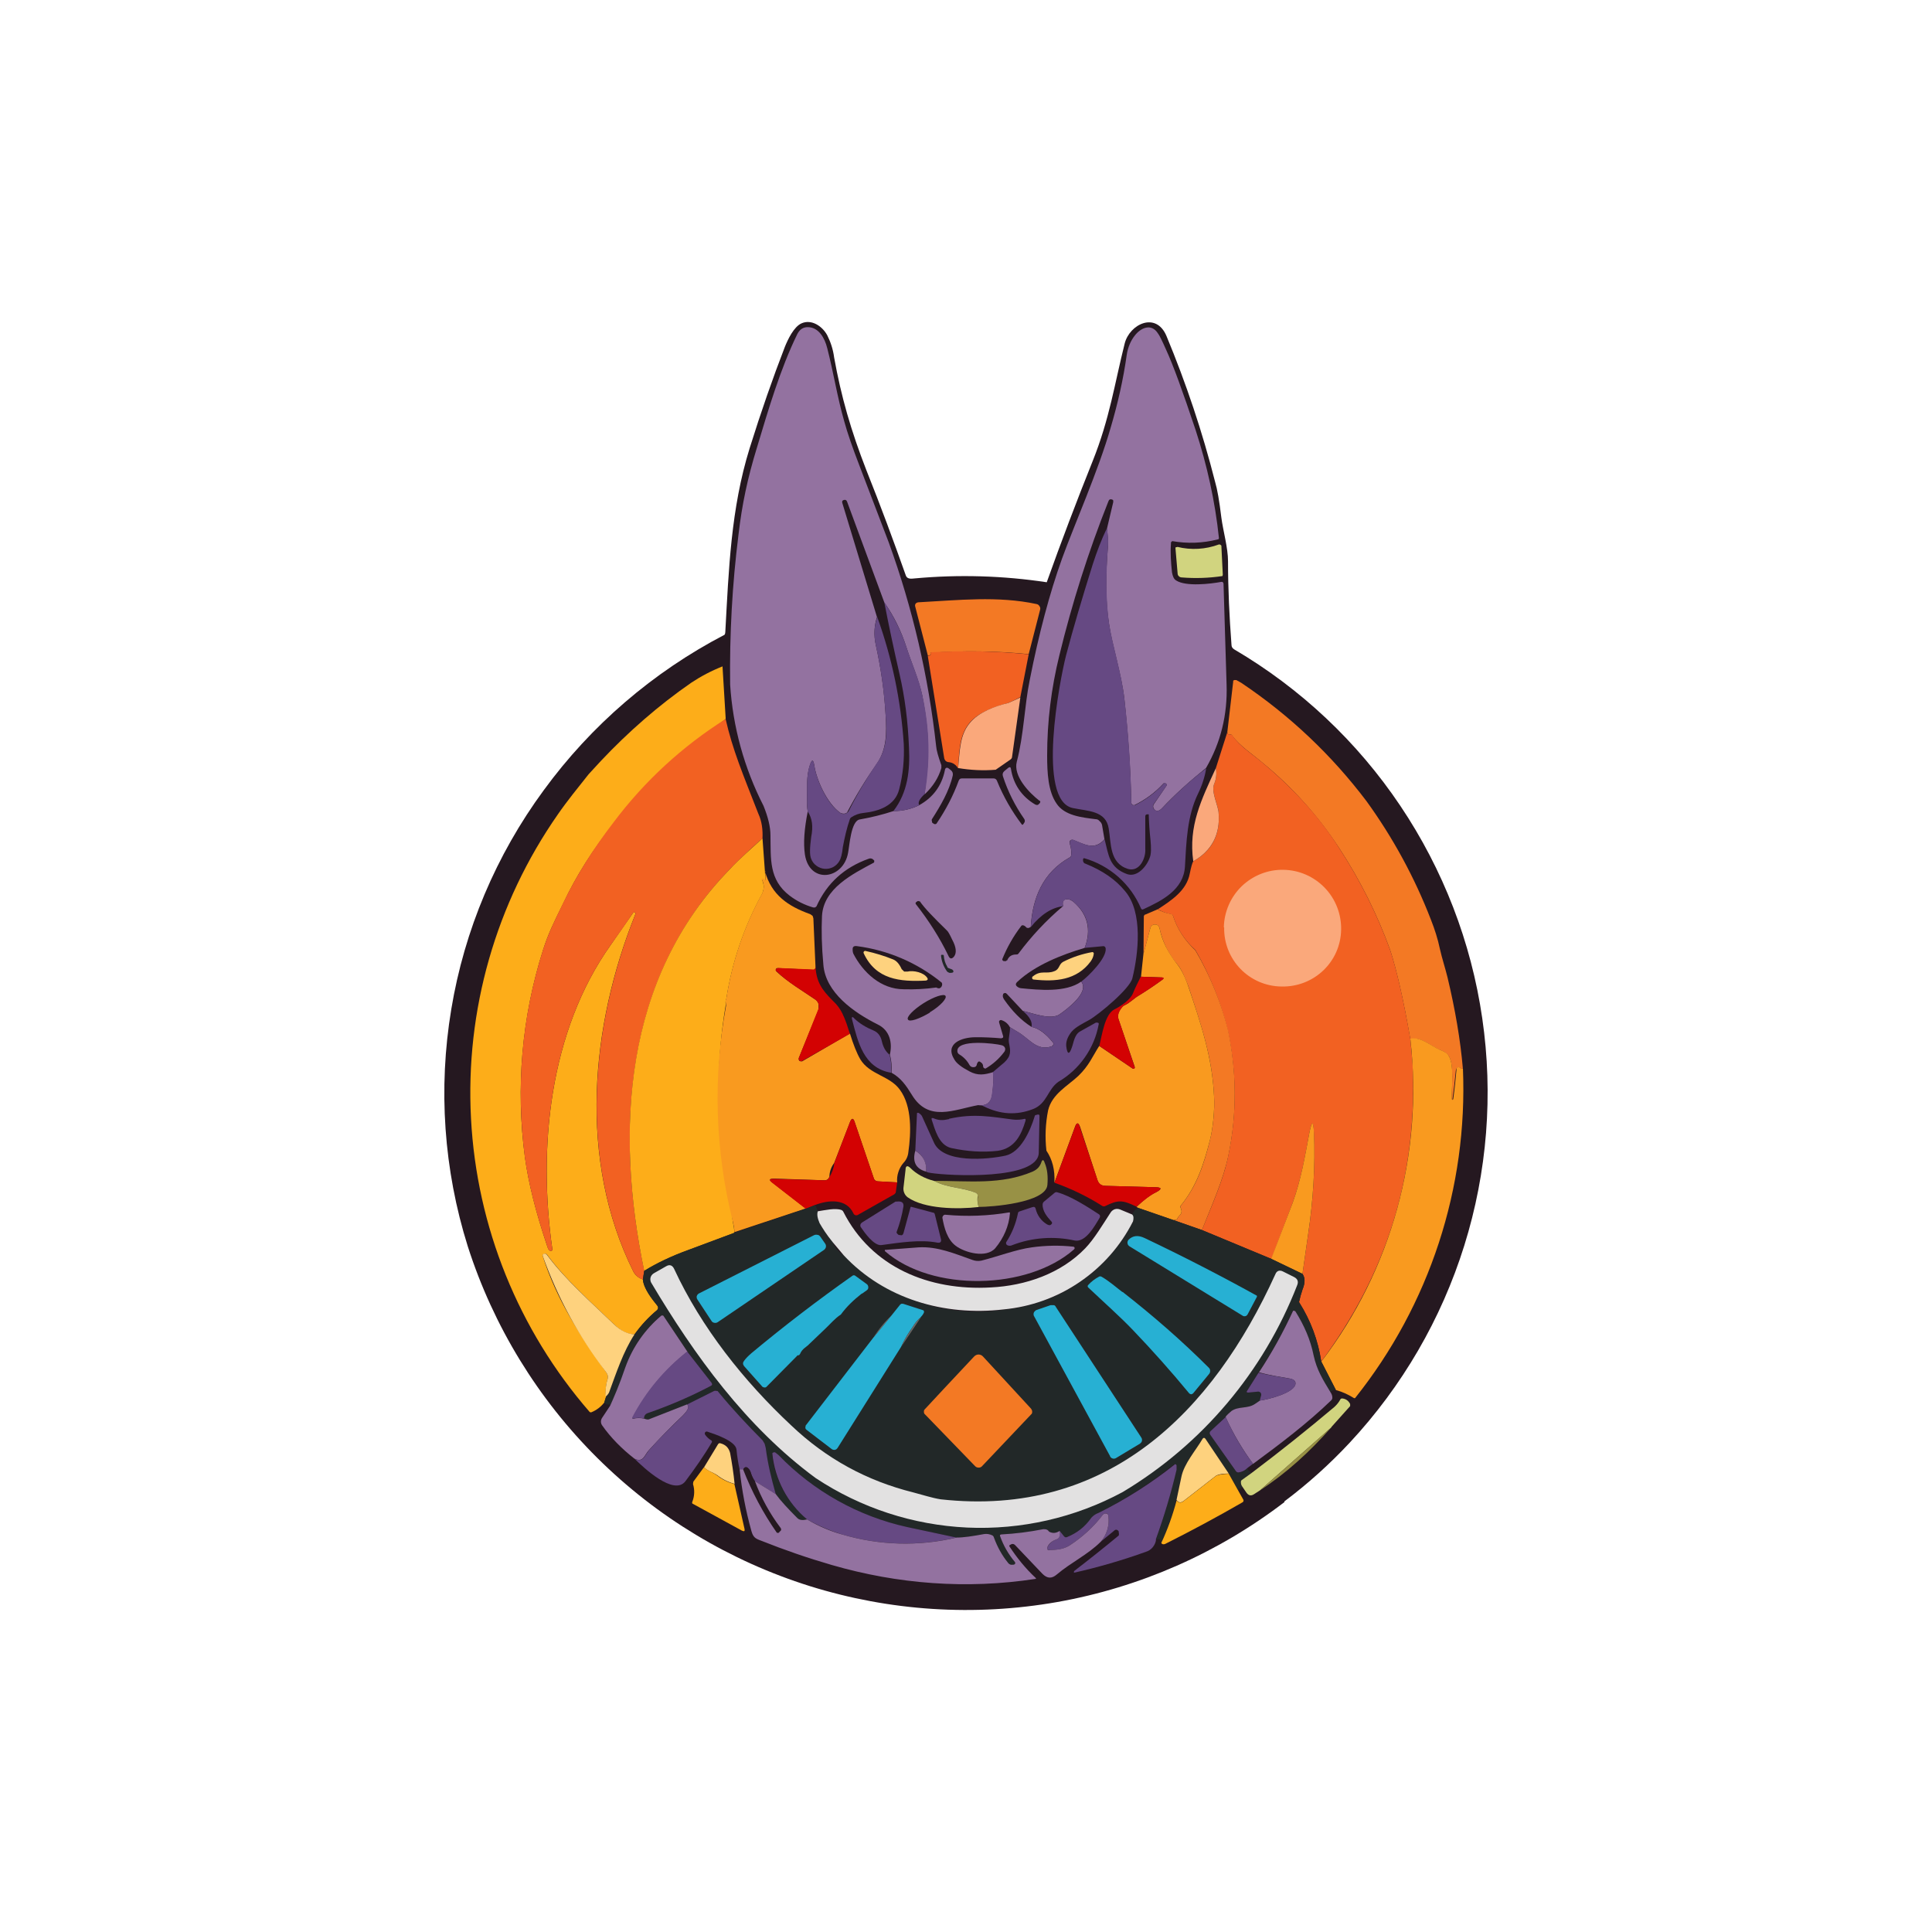 <svg width="24" height="24" viewBox="0 0 24 24" fill="none" xmlns="http://www.w3.org/2000/svg">
<rect x="0" y="0" width="24" height="24" fill="#333333" stroke="none"/>
<g clip-path="url(#clip0_328_19861)">
<path d="M24 0H0V24H24V0Z" fill="white"/>
<path d="M15.955 18.647V18.66C15.128 19.293 14.16 19.719 13.134 19.901C12.108 20.082 11.053 20.014 10.059 19.703C9.065 19.391 8.16 18.846 7.42 18.111C6.681 17.377 6.129 16.475 5.811 15.483C5.512 14.531 5.442 13.522 5.606 12.537C5.769 11.553 6.163 10.621 6.754 9.817C7.344 9.009 8.113 8.348 9.001 7.885C9.007 7.875 9.01 7.863 9.01 7.851C9.053 7.073 9.079 6.321 9.312 5.569C9.455 5.111 9.602 4.691 9.749 4.311C9.787 4.216 9.861 4.06 9.956 4.017C10.081 3.961 10.215 4.052 10.276 4.164C10.319 4.25 10.349 4.341 10.362 4.441C10.449 4.925 10.57 5.348 10.764 5.845C10.937 6.277 11.097 6.71 11.253 7.15C11.27 7.198 11.326 7.189 11.365 7.185C11.911 7.135 12.461 7.151 13.003 7.233C13.183 6.728 13.374 6.226 13.573 5.729C13.785 5.201 13.846 4.765 13.971 4.268C14.032 4.026 14.36 3.866 14.49 4.173C14.735 4.762 14.938 5.369 15.095 5.988C15.121 6.074 15.147 6.221 15.172 6.429C15.194 6.597 15.255 6.805 15.255 6.973C15.255 7.319 15.272 7.665 15.298 8.011C15.298 8.036 15.311 8.054 15.332 8.067C16.156 8.551 16.861 9.214 17.394 10.008C17.927 10.801 18.276 11.704 18.413 12.649C18.551 13.595 18.475 14.56 18.19 15.472C17.905 16.385 17.419 17.221 16.767 17.921C16.518 18.188 16.247 18.432 15.955 18.651V18.647Z" fill="#251820"/>
<path d="M11.486 9.864L11.516 9.588C11.551 9.272 11.516 8.94 11.456 8.637C11.413 8.438 11.322 8.235 11.257 8.032C11.194 7.836 11.103 7.651 10.985 7.483L10.522 6.23C10.514 6.212 10.501 6.204 10.479 6.212L10.47 6.217C10.468 6.218 10.466 6.22 10.465 6.222C10.463 6.224 10.462 6.227 10.462 6.23V6.243L10.894 7.665C10.86 7.773 10.851 7.889 10.881 8.019C10.941 8.296 10.985 8.581 11.002 8.892C11.015 9.104 11.015 9.307 10.894 9.484C10.757 9.679 10.633 9.882 10.522 10.094C10.514 10.1 10.505 10.104 10.496 10.106C10.486 10.108 10.476 10.108 10.466 10.106C10.457 10.105 10.448 10.102 10.44 10.098C10.272 9.981 10.142 9.683 10.116 9.51C10.103 9.432 10.086 9.428 10.06 9.506C10.017 9.635 10.025 9.791 10.025 9.934C10.025 9.99 10.025 10.037 10.034 10.081C9.991 10.297 9.978 10.474 9.999 10.616C10.056 10.984 10.475 10.928 10.535 10.595C10.553 10.508 10.57 10.201 10.678 10.18C10.825 10.154 10.967 10.119 11.097 10.076C11.214 10.076 11.322 10.05 11.417 10.003C11.59 9.908 11.698 9.761 11.737 9.571C11.741 9.536 11.763 9.527 11.789 9.549L11.81 9.566C11.82 9.573 11.828 9.583 11.833 9.595C11.837 9.606 11.838 9.619 11.836 9.631C11.793 9.825 11.685 10.007 11.577 10.176C11.573 10.184 11.573 10.193 11.577 10.201C11.577 10.21 11.577 10.219 11.585 10.223L11.598 10.232C11.603 10.236 11.609 10.238 11.616 10.238C11.622 10.238 11.628 10.236 11.633 10.232C11.75 10.059 11.841 9.886 11.91 9.696C11.918 9.679 11.927 9.67 11.949 9.67H12.342C12.351 9.669 12.361 9.672 12.369 9.678C12.376 9.683 12.382 9.691 12.385 9.7C12.464 9.895 12.569 10.078 12.696 10.245H12.705L12.713 10.236L12.722 10.223C12.728 10.216 12.731 10.207 12.731 10.197C12.731 10.188 12.728 10.179 12.722 10.171C12.609 10.009 12.52 9.832 12.459 9.644C12.455 9.633 12.454 9.62 12.457 9.609C12.46 9.597 12.467 9.587 12.476 9.579L12.528 9.536C12.545 9.527 12.554 9.527 12.558 9.549C12.588 9.743 12.692 9.895 12.86 9.994C12.882 10.003 12.895 10.003 12.908 9.985L12.917 9.977L12.921 9.968C12.922 9.965 12.923 9.962 12.923 9.959C12.923 9.957 12.922 9.954 12.921 9.951L12.912 9.947C12.783 9.847 12.584 9.64 12.631 9.462C12.718 9.134 12.726 8.767 12.791 8.451C12.904 7.876 13.038 7.371 13.193 6.939C13.34 6.532 13.647 5.841 13.798 5.309C13.885 5.015 13.954 4.713 13.997 4.406C14.01 4.319 14.045 4.233 14.097 4.168C14.17 4.073 14.3 4.013 14.382 4.138C14.403 4.164 14.438 4.237 14.486 4.345C14.572 4.531 14.693 4.864 14.853 5.344C14.995 5.78 15.095 6.23 15.142 6.684C15.142 6.692 15.138 6.701 15.125 6.701C14.941 6.748 14.75 6.755 14.563 6.722C14.559 6.724 14.556 6.726 14.553 6.729C14.55 6.732 14.547 6.736 14.546 6.74V6.753C14.537 6.869 14.546 6.99 14.559 7.111C14.568 7.159 14.581 7.193 14.611 7.211C14.732 7.289 15.034 7.254 15.173 7.228C15.179 7.227 15.185 7.229 15.19 7.232C15.195 7.237 15.198 7.243 15.199 7.25L15.237 8.503C15.25 8.879 15.164 9.225 14.982 9.54C14.779 9.704 14.594 9.869 14.429 10.046C14.39 10.081 14.36 10.085 14.334 10.046C14.328 10.038 14.325 10.028 14.325 10.018C14.325 10.008 14.328 9.998 14.334 9.99L14.49 9.761C14.498 9.748 14.494 9.739 14.477 9.73H14.455C14.351 9.844 14.227 9.936 14.088 10.003L14.07 9.998C14.065 9.995 14.061 9.991 14.058 9.986C14.055 9.98 14.053 9.974 14.053 9.968C14.045 9.54 14.014 9.112 13.967 8.68C13.932 8.373 13.816 8.019 13.777 7.751C13.733 7.474 13.733 7.15 13.764 6.779C13.768 6.705 13.759 6.636 13.751 6.567L13.829 6.238V6.217C13.827 6.213 13.824 6.211 13.821 6.208C13.818 6.206 13.815 6.205 13.811 6.204C13.79 6.199 13.777 6.204 13.768 6.23C13.52 6.853 13.317 7.493 13.159 8.144C13.059 8.551 13.008 8.965 13.008 9.385C13.008 9.601 13.02 9.83 13.124 9.981C13.223 10.132 13.435 10.154 13.608 10.176C13.63 10.176 13.647 10.184 13.66 10.201C13.675 10.213 13.686 10.23 13.69 10.249L13.72 10.426C13.595 10.569 13.47 10.487 13.336 10.435C13.329 10.432 13.323 10.431 13.316 10.432C13.309 10.432 13.303 10.435 13.297 10.439C13.292 10.444 13.288 10.45 13.287 10.457C13.285 10.464 13.286 10.472 13.288 10.478C13.305 10.525 13.31 10.575 13.306 10.625C13.305 10.63 13.304 10.636 13.301 10.64C13.297 10.645 13.293 10.649 13.288 10.651C12.956 10.837 12.826 11.152 12.804 11.515L12.778 11.528C12.765 11.528 12.757 11.528 12.748 11.52C12.738 11.507 12.725 11.498 12.709 11.494C12.701 11.494 12.688 11.494 12.683 11.507C12.587 11.632 12.509 11.771 12.45 11.917L12.454 11.93L12.467 11.939H12.497L12.506 11.93C12.51 11.93 12.515 11.93 12.515 11.922C12.536 11.878 12.571 11.857 12.623 11.857C12.636 11.857 12.644 11.857 12.653 11.844C12.809 11.636 12.99 11.438 13.206 11.256C13.193 11.2 13.21 11.17 13.258 11.17C13.284 11.17 13.31 11.183 13.336 11.204C13.509 11.355 13.561 11.546 13.474 11.775C13.185 11.861 12.856 11.991 12.636 12.198C12.61 12.224 12.614 12.246 12.653 12.267C12.662 12.272 12.673 12.275 12.683 12.276C12.908 12.298 13.236 12.332 13.431 12.194C13.535 12.323 13.267 12.527 13.163 12.6C13.055 12.674 12.83 12.587 12.705 12.557L12.506 12.345L12.493 12.336C12.488 12.335 12.482 12.335 12.477 12.337C12.472 12.338 12.467 12.341 12.463 12.345L12.459 12.358C12.454 12.376 12.459 12.393 12.472 12.414C12.571 12.557 12.683 12.674 12.813 12.756C12.899 12.773 12.99 12.838 13.076 12.946C13.079 12.949 13.082 12.952 13.083 12.956C13.085 12.96 13.086 12.963 13.086 12.967C13.086 12.972 13.085 12.976 13.083 12.979C13.082 12.983 13.079 12.986 13.076 12.989L13.064 12.998C12.873 13.063 12.783 12.894 12.631 12.812C12.602 12.795 12.573 12.778 12.545 12.76C12.524 12.72 12.489 12.689 12.445 12.674C12.442 12.672 12.439 12.671 12.436 12.671C12.432 12.671 12.429 12.672 12.425 12.673C12.422 12.674 12.419 12.676 12.417 12.678C12.414 12.681 12.412 12.683 12.411 12.687V12.7L12.459 12.864C12.461 12.868 12.462 12.872 12.462 12.877C12.462 12.881 12.461 12.886 12.459 12.89L12.441 12.898H12.433C12.328 12.889 12.222 12.884 12.117 12.885C11.949 12.885 11.728 12.963 11.858 13.166C11.884 13.21 11.944 13.257 12.043 13.309C12.147 13.365 12.229 13.352 12.338 13.318C12.346 13.404 12.338 13.491 12.325 13.598C12.312 13.698 12.251 13.741 12.152 13.728C11.849 13.784 11.534 13.944 11.326 13.598C11.257 13.486 11.192 13.391 11.075 13.326C11.08 13.248 11.075 13.171 11.054 13.102C11.088 12.954 11.054 12.799 10.903 12.726C10.609 12.579 10.254 12.332 10.228 11.982C10.207 11.757 10.203 11.559 10.211 11.381C10.228 11.036 10.591 10.858 10.855 10.716C10.857 10.714 10.858 10.712 10.859 10.71C10.859 10.707 10.86 10.705 10.86 10.703V10.69L10.851 10.681C10.844 10.673 10.834 10.667 10.823 10.665C10.812 10.662 10.8 10.664 10.79 10.668C10.488 10.776 10.272 10.971 10.142 11.26L10.125 11.273H10.103C9.997 11.243 9.897 11.193 9.809 11.126C9.55 10.928 9.576 10.668 9.571 10.379C9.571 10.271 9.541 10.15 9.485 10.011C9.245 9.542 9.103 9.029 9.07 8.503C9.062 7.881 9.096 7.258 9.174 6.64C9.217 6.269 9.286 5.94 9.403 5.56C9.546 5.084 9.693 4.583 9.904 4.151C9.935 4.09 9.978 4.064 10.034 4.064C10.172 4.064 10.246 4.203 10.276 4.324C10.354 4.626 10.401 4.933 10.488 5.236C10.527 5.378 10.591 5.564 10.678 5.789L11.041 6.74C11.337 7.556 11.534 8.405 11.629 9.268C11.633 9.32 11.655 9.398 11.694 9.506V9.54C11.659 9.661 11.59 9.769 11.49 9.864H11.486Z" fill="#9372A0"/>
<path d="M13.752 6.567C13.761 6.637 13.769 6.706 13.765 6.775C13.735 7.151 13.739 7.475 13.778 7.752C13.821 8.02 13.933 8.37 13.968 8.681C14.018 9.114 14.047 9.55 14.054 9.986L14.072 9.999C14.077 10.002 14.083 10.003 14.089 10.003C14.095 10.003 14.101 10.002 14.106 9.999C14.24 9.931 14.361 9.839 14.461 9.727H14.469L14.478 9.731C14.495 9.74 14.499 9.748 14.491 9.761L14.331 9.99C14.325 9.998 14.322 10.008 14.322 10.018C14.322 10.028 14.325 10.038 14.331 10.046C14.361 10.085 14.392 10.081 14.43 10.046C14.595 9.874 14.776 9.701 14.984 9.545C14.966 9.653 14.932 9.758 14.884 9.856C14.746 10.137 14.737 10.461 14.72 10.764C14.703 11.053 14.435 11.188 14.201 11.296C14.199 11.297 14.197 11.298 14.194 11.298C14.191 11.299 14.189 11.298 14.186 11.297C14.184 11.297 14.181 11.295 14.18 11.293C14.178 11.292 14.176 11.289 14.175 11.287C14.111 11.136 14.015 11.002 13.892 10.893C13.769 10.785 13.624 10.705 13.466 10.66C13.464 10.661 13.461 10.663 13.459 10.665C13.456 10.667 13.455 10.67 13.454 10.673V10.695C13.458 10.712 13.466 10.725 13.484 10.729C13.7 10.816 13.86 10.928 13.977 11.071C14.201 11.334 14.141 11.849 14.067 12.151C14.037 12.281 13.652 12.601 13.531 12.67C13.454 12.713 13.363 12.756 13.311 12.817C13.259 12.882 13.238 12.947 13.246 13.003C13.259 13.102 13.285 13.102 13.315 13.011C13.337 12.955 13.346 12.851 13.419 12.812L13.596 12.713C13.609 12.704 13.622 12.7 13.631 12.704C13.648 12.704 13.652 12.713 13.648 12.726C13.621 12.874 13.562 13.014 13.475 13.137C13.389 13.26 13.277 13.363 13.147 13.439C13.013 13.534 13.008 13.707 12.836 13.776C12.628 13.858 12.425 13.845 12.218 13.742C12.207 13.736 12.195 13.733 12.183 13.733C12.171 13.733 12.16 13.732 12.148 13.729C12.248 13.742 12.308 13.698 12.321 13.599C12.339 13.495 12.343 13.4 12.334 13.318L12.477 13.197C12.563 13.115 12.555 13.059 12.533 12.951C12.524 12.895 12.55 12.83 12.546 12.761L12.632 12.812C12.784 12.895 12.874 13.063 13.065 12.998L13.078 12.99L13.086 12.977C13.088 12.971 13.088 12.966 13.086 12.96C13.085 12.955 13.082 12.95 13.078 12.947C12.991 12.838 12.905 12.774 12.814 12.756C12.827 12.696 12.792 12.631 12.706 12.558C12.831 12.588 13.056 12.674 13.164 12.601C13.268 12.527 13.536 12.324 13.432 12.194C13.518 12.13 13.752 11.9 13.735 11.78C13.734 11.776 13.733 11.772 13.731 11.768C13.729 11.765 13.726 11.762 13.723 11.759C13.72 11.757 13.716 11.755 13.712 11.754C13.708 11.753 13.704 11.753 13.7 11.754L13.475 11.775C13.562 11.546 13.514 11.356 13.337 11.205C13.316 11.184 13.288 11.172 13.259 11.17C13.216 11.17 13.194 11.2 13.207 11.257C13.065 11.274 12.931 11.36 12.805 11.516C12.827 11.153 12.957 10.837 13.289 10.652C13.294 10.649 13.299 10.646 13.302 10.641C13.305 10.636 13.306 10.631 13.307 10.626C13.312 10.576 13.306 10.526 13.289 10.479V10.457L13.298 10.44C13.304 10.435 13.311 10.432 13.319 10.431C13.327 10.43 13.334 10.432 13.341 10.435C13.471 10.487 13.601 10.569 13.722 10.427C13.773 10.626 13.778 10.777 14.002 10.859C14.132 10.902 14.249 10.755 14.283 10.652C14.301 10.608 14.301 10.535 14.292 10.435C14.28 10.329 14.273 10.223 14.27 10.116H14.253C14.236 10.116 14.227 10.124 14.227 10.142V10.543C14.236 10.656 14.158 10.837 14.011 10.794C13.782 10.721 13.804 10.479 13.773 10.293C13.739 10.068 13.51 10.077 13.328 10.038C12.874 9.947 13.164 8.452 13.242 8.145C13.333 7.799 13.445 7.423 13.575 7.008C13.627 6.848 13.683 6.701 13.748 6.567H13.752Z" fill="#664983"/>
<path d="M14.624 6.793C14.796 6.836 14.977 6.825 15.143 6.763C15.149 6.763 15.155 6.764 15.16 6.767C15.166 6.77 15.17 6.775 15.173 6.78V6.793L15.19 7.139L15.186 7.156C15.019 7.181 14.849 7.187 14.68 7.173C14.666 7.173 14.652 7.167 14.642 7.156C14.634 7.148 14.629 7.137 14.629 7.126L14.602 6.81V6.802L14.611 6.797H14.624V6.793Z" fill="#D1D47F"/>
<path d="M12.779 8.126C12.374 8.086 11.966 8.081 11.56 8.109C11.558 8.113 11.558 8.117 11.56 8.122C11.56 8.139 11.552 8.143 11.526 8.143L11.37 7.538C11.368 7.532 11.367 7.525 11.367 7.518C11.368 7.511 11.371 7.505 11.374 7.499C11.378 7.494 11.383 7.49 11.39 7.487C11.396 7.484 11.402 7.482 11.409 7.482C11.902 7.456 12.394 7.4 12.878 7.504C12.886 7.505 12.892 7.509 12.898 7.513C12.904 7.518 12.909 7.523 12.913 7.53C12.917 7.536 12.92 7.543 12.922 7.55C12.923 7.558 12.923 7.565 12.921 7.573L12.779 8.126Z" fill="#F37924"/>
<path d="M10.985 7.482C11.102 7.655 11.193 7.837 11.258 8.031C11.322 8.234 11.418 8.438 11.457 8.636C11.548 9.039 11.559 9.457 11.487 9.864C11.422 9.924 11.4 9.967 11.418 10.002C11.318 10.052 11.209 10.077 11.098 10.075C11.279 9.842 11.305 9.561 11.292 9.293C11.279 8.96 11.24 8.658 11.175 8.377C11.107 8.08 11.043 7.782 10.985 7.482Z" fill="#664983"/>
<path d="M10.898 7.666C11.081 8.174 11.192 8.705 11.227 9.243C11.235 9.434 11.218 9.619 11.17 9.805C11.119 10.008 10.92 10.078 10.725 10.099C10.673 10.104 10.622 10.122 10.578 10.151C10.568 10.157 10.56 10.166 10.557 10.177C10.518 10.289 10.492 10.406 10.47 10.523C10.462 10.609 10.444 10.67 10.427 10.696C10.409 10.727 10.382 10.754 10.35 10.771C10.317 10.788 10.28 10.796 10.244 10.793C10.207 10.79 10.172 10.777 10.143 10.755C10.113 10.734 10.09 10.704 10.077 10.67C10.055 10.618 10.06 10.531 10.077 10.397C10.103 10.268 10.09 10.164 10.034 10.082C10.027 10.033 10.024 9.984 10.025 9.935C10.025 9.792 10.016 9.632 10.06 9.503C10.086 9.429 10.103 9.434 10.116 9.511C10.142 9.684 10.271 9.987 10.44 10.099C10.448 10.105 10.458 10.108 10.468 10.11C10.478 10.111 10.488 10.111 10.497 10.109C10.507 10.106 10.516 10.102 10.524 10.096C10.532 10.09 10.539 10.082 10.544 10.073C10.643 9.874 10.76 9.676 10.889 9.486C11.019 9.308 11.019 9.105 11.002 8.893C10.985 8.6 10.944 8.308 10.881 8.02C10.851 7.891 10.859 7.774 10.898 7.666Z" fill="#664983"/>
<path d="M12.779 8.128L12.675 8.66C12.626 8.686 12.575 8.711 12.524 8.733C12.355 8.777 12.156 8.85 12.048 8.975C11.919 9.127 11.919 9.313 11.901 9.546C11.891 9.525 11.875 9.506 11.855 9.493C11.836 9.479 11.813 9.471 11.789 9.468C11.773 9.468 11.758 9.462 11.746 9.451C11.737 9.441 11.731 9.429 11.729 9.416L11.525 8.146C11.551 8.146 11.564 8.141 11.56 8.124C11.558 8.12 11.558 8.115 11.56 8.111C11.561 8.109 11.563 8.107 11.565 8.105C11.568 8.104 11.57 8.103 11.573 8.102C11.996 8.081 12.394 8.089 12.779 8.128Z" fill="#F26122"/>
<path d="M9.015 8.931L8.842 9.061C8.379 9.379 7.97 9.77 7.632 10.219C7.364 10.552 7.156 10.884 7.001 11.213C6.884 11.45 6.81 11.598 6.746 11.801C6.482 12.632 6.405 13.512 6.521 14.377C6.564 14.692 6.655 15.055 6.793 15.466C6.802 15.487 6.806 15.526 6.836 15.539H6.845C6.85 15.539 6.854 15.537 6.857 15.534C6.861 15.531 6.862 15.526 6.862 15.522C6.681 14.26 6.823 12.812 7.588 11.736L7.865 11.338C7.874 11.329 7.878 11.329 7.887 11.334C7.895 11.334 7.895 11.342 7.895 11.351C7.333 12.743 7.182 14.411 7.865 15.79C7.887 15.837 7.93 15.876 7.986 15.893C7.995 16.006 8.098 16.135 8.168 16.222C8.173 16.23 8.176 16.239 8.175 16.249C8.175 16.258 8.17 16.267 8.163 16.274C8.059 16.36 7.964 16.46 7.882 16.576C7.796 16.576 7.709 16.533 7.623 16.447C7.342 16.174 7.027 15.902 6.793 15.582C6.785 15.574 6.772 15.569 6.75 15.582C6.741 15.582 6.741 15.591 6.741 15.6C6.914 16.144 7.199 16.581 7.528 17.043C7.55 17.073 7.558 17.104 7.545 17.142C7.524 17.216 7.519 17.285 7.528 17.354L7.506 17.423C7.464 17.477 7.409 17.518 7.346 17.544H7.333L7.325 17.54C6.441 16.523 5.922 15.241 5.851 13.895C5.779 12.55 6.16 11.219 6.931 10.115C7.044 9.951 7.182 9.782 7.312 9.618L7.463 9.454C7.805 9.091 8.181 8.762 8.587 8.481C8.709 8.4 8.839 8.332 8.976 8.278V8.291L9.015 8.931Z" fill="#FDAD19"/>
<path d="M18.172 13.271C18.163 13.279 18.155 13.279 18.146 13.271C18.143 13.267 18.14 13.264 18.137 13.262C18.133 13.26 18.129 13.258 18.124 13.258C18.111 13.258 18.103 13.262 18.094 13.271L18.085 13.297C18.074 13.419 18.059 13.542 18.042 13.664C18.034 13.664 18.034 13.66 18.034 13.655C18.029 13.517 18.068 13.227 17.995 13.115C17.977 13.089 17.943 13.063 17.887 13.042C17.774 12.999 17.653 12.873 17.519 12.908C17.433 12.406 17.346 12.039 17.269 11.801C17.108 11.358 16.896 10.934 16.638 10.539C16.379 10.142 16.061 9.786 15.695 9.485C15.57 9.377 15.402 9.269 15.307 9.139C15.302 9.126 15.289 9.122 15.272 9.122C15.259 9.122 15.25 9.122 15.25 9.109L15.246 9.096L15.319 8.469V8.456C15.323 8.453 15.327 8.45 15.331 8.449C15.336 8.447 15.341 8.447 15.345 8.448H15.358L15.419 8.482C16.024 8.888 16.543 9.381 16.975 9.952C17.303 10.405 17.572 10.899 17.774 11.421C17.822 11.542 17.861 11.663 17.887 11.788C17.913 11.905 17.951 12.017 17.982 12.143C18.077 12.54 18.142 12.921 18.172 13.271Z" fill="#F37924"/>
<path d="M12.676 8.659L12.572 9.403C12.572 9.409 12.57 9.414 12.567 9.419C12.564 9.425 12.56 9.429 12.555 9.433L12.369 9.562C12.213 9.575 12.056 9.567 11.902 9.541C11.924 9.312 11.924 9.126 12.049 8.979C12.157 8.849 12.356 8.772 12.525 8.733C12.576 8.711 12.626 8.688 12.676 8.664V8.659Z" fill="#FAA87B"/>
<path d="M9.014 8.932C9.101 9.316 9.226 9.61 9.42 10.107C9.464 10.202 9.477 10.306 9.472 10.414C9.325 10.544 9.191 10.669 9.07 10.794C7.748 12.151 7.64 14.044 8.003 15.786L7.986 15.894C7.959 15.886 7.935 15.873 7.914 15.855C7.894 15.837 7.877 15.815 7.865 15.79C7.182 14.407 7.337 12.743 7.895 11.352C7.895 11.343 7.895 11.339 7.886 11.335C7.877 11.33 7.873 11.335 7.865 11.339C7.735 11.533 7.64 11.663 7.588 11.737C6.823 12.813 6.68 14.261 6.862 15.523C6.862 15.527 6.86 15.531 6.857 15.535C6.854 15.538 6.849 15.54 6.845 15.54H6.836C6.806 15.527 6.801 15.488 6.793 15.466C6.654 15.056 6.564 14.693 6.52 14.377C6.408 13.504 6.477 12.649 6.745 11.801C6.81 11.598 6.883 11.451 7 11.209C7.156 10.885 7.363 10.552 7.622 10.215C8.004 9.706 8.476 9.271 9.014 8.932ZM15.242 9.096C15.244 9.1 15.247 9.105 15.251 9.109C15.251 9.117 15.259 9.126 15.272 9.122C15.29 9.122 15.303 9.126 15.311 9.139C15.398 9.269 15.57 9.377 15.696 9.485C16.098 9.822 16.409 10.176 16.638 10.539C16.896 10.934 17.108 11.358 17.269 11.801C17.347 12.039 17.433 12.406 17.52 12.908C17.537 13.098 17.55 13.219 17.55 13.275C17.602 14.615 17.221 15.829 16.413 16.914C16.375 16.651 16.28 16.399 16.137 16.175C16.148 16.123 16.163 16.071 16.18 16.02C16.214 15.937 16.214 15.873 16.18 15.825L16.249 15.341C16.314 14.909 16.34 14.481 16.322 14.075C16.314 13.919 16.297 13.919 16.266 14.07C16.21 14.373 16.163 14.649 16.059 14.939L15.795 15.639L14.931 15.28C15.052 14.974 15.199 14.658 15.259 14.351C15.367 13.833 15.363 13.314 15.251 12.795C15.164 12.447 15.029 12.112 14.849 11.801C14.719 11.685 14.624 11.542 14.572 11.378C14.57 11.372 14.567 11.367 14.562 11.363C14.558 11.359 14.552 11.357 14.546 11.356C14.489 11.345 14.433 11.324 14.382 11.296C14.555 11.183 14.741 11.062 14.78 10.851C14.797 10.768 14.81 10.721 14.823 10.699C15.056 10.57 15.16 10.367 15.138 10.094C15.134 10.008 15.043 9.835 15.082 9.74C15.109 9.677 15.116 9.608 15.104 9.541L15.246 9.096H15.242Z" fill="#F26122"/>
<path d="M15.104 9.541C15.116 9.608 15.109 9.677 15.082 9.74C15.043 9.839 15.134 10.008 15.138 10.098C15.16 10.367 15.052 10.57 14.823 10.699C14.762 10.258 14.922 9.939 15.104 9.541Z" fill="#FAA87B"/>
<path d="M9.472 10.414L9.502 10.825L9.507 10.933C9.507 10.941 9.507 10.941 9.502 10.937L9.485 10.924L9.481 10.92H9.472L9.469 10.922L9.467 10.925L9.467 10.929L9.468 10.933C9.494 10.993 9.494 11.049 9.464 11.11C9.243 11.513 9.094 11.952 9.023 12.406C9.005 12.432 9.018 12.471 9.014 12.493C8.906 13.133 8.897 13.786 8.988 14.429C9.029 14.681 9.068 14.933 9.105 15.185C9.114 15.229 9.122 15.268 9.122 15.315L8.543 15.531C8.34 15.605 8.158 15.691 8.003 15.79C7.64 14.044 7.743 12.151 9.07 10.794C9.191 10.665 9.33 10.544 9.472 10.414Z" fill="#FDAD19"/>
<path d="M15.207 11.52C15.199 11.922 15.519 12.251 15.921 12.255C16.323 12.263 16.655 11.948 16.66 11.546C16.663 11.353 16.59 11.166 16.455 11.027C16.321 10.888 16.137 10.808 15.944 10.805C15.751 10.801 15.565 10.875 15.425 11.009C15.287 11.143 15.207 11.327 15.203 11.52H15.207Z" fill="#FAA87B"/>
<path d="M9.503 10.825C9.585 11.118 9.788 11.257 10.065 11.356L10.095 11.378L10.104 11.408L10.13 12V12.017C10.13 12.021 10.13 12.026 10.128 12.029C10.126 12.033 10.124 12.036 10.121 12.039C10.117 12.044 10.111 12.047 10.104 12.048L9.667 12.026H9.65C9.645 12.029 9.64 12.033 9.638 12.039C9.636 12.044 9.635 12.051 9.637 12.056L9.646 12.069C9.784 12.199 9.974 12.311 10.125 12.415C10.147 12.428 10.16 12.45 10.169 12.471V12.54L9.922 13.145V13.163L9.931 13.18L9.948 13.184H9.965L10.558 12.838C10.601 12.977 10.644 13.085 10.687 13.159C10.804 13.353 11.055 13.362 11.18 13.539C11.331 13.746 11.318 14.07 11.284 14.312C11.279 14.363 11.258 14.41 11.223 14.446C11.194 14.479 11.173 14.518 11.16 14.559C11.146 14.601 11.141 14.645 11.145 14.688L10.903 14.675C10.893 14.675 10.883 14.671 10.875 14.665C10.866 14.659 10.86 14.65 10.856 14.641L10.618 13.941C10.601 13.884 10.579 13.884 10.558 13.941L10.363 14.446C10.325 14.496 10.304 14.557 10.303 14.619C10.29 14.649 10.272 14.662 10.242 14.662L9.62 14.641C9.555 14.641 9.546 14.654 9.598 14.693L10.009 15.012L9.123 15.306C9.123 15.263 9.114 15.22 9.105 15.181C8.884 14.302 8.854 13.385 9.019 12.493C9.019 12.467 9.006 12.428 9.023 12.402C9.094 11.948 9.243 11.509 9.464 11.106C9.478 11.079 9.486 11.05 9.487 11.02C9.488 10.99 9.481 10.96 9.468 10.933C9.466 10.933 9.464 10.932 9.462 10.93C9.461 10.928 9.46 10.926 9.46 10.924C9.46 10.922 9.461 10.919 9.462 10.918C9.464 10.916 9.466 10.915 9.468 10.915H9.486L9.503 10.933H9.507V10.82L9.503 10.825Z" fill="#F99A1F"/>
<path d="M11.828 11.672C11.88 11.767 11.884 11.836 11.854 11.879C11.824 11.918 11.798 11.914 11.78 11.87C11.672 11.646 11.538 11.438 11.383 11.239C11.37 11.227 11.37 11.213 11.383 11.205L11.396 11.196C11.399 11.194 11.403 11.193 11.406 11.193C11.41 11.193 11.414 11.194 11.417 11.196H11.426C11.486 11.283 11.599 11.399 11.759 11.555C11.776 11.568 11.798 11.607 11.828 11.672Z" fill="#251820"/>
<path d="M14.378 11.295C14.43 11.325 14.486 11.342 14.551 11.355C14.559 11.355 14.568 11.364 14.572 11.377C14.624 11.541 14.719 11.684 14.849 11.805C15.03 12.114 15.167 12.447 15.255 12.795C15.363 13.313 15.368 13.832 15.26 14.351C15.199 14.653 15.052 14.973 14.931 15.28L14.585 15.159L14.603 15.154C14.616 15.154 14.624 15.146 14.629 15.133C14.635 15.12 14.643 15.108 14.655 15.098C14.68 15.072 14.685 15.042 14.668 15.008C14.664 15.003 14.663 14.998 14.663 14.992C14.663 14.987 14.664 14.982 14.668 14.977C14.866 14.735 14.953 14.472 15.03 14.165C15.069 14.013 15.091 13.776 15.082 13.629C15.061 13.132 14.918 12.721 14.763 12.254C14.719 12.138 14.676 12.038 14.62 11.973C14.516 11.85 14.443 11.703 14.408 11.546C14.4 11.502 14.378 11.481 14.335 11.485C14.325 11.487 14.316 11.492 14.309 11.498C14.3 11.505 14.294 11.514 14.291 11.524L14.205 11.852L14.209 11.386C14.209 11.377 14.209 11.373 14.218 11.368C14.218 11.364 14.222 11.36 14.231 11.36L14.382 11.295H14.378Z" fill="#F37924"/>
<path d="M14.585 15.159L14.144 15.007C14.136 15.002 14.127 14.997 14.118 14.994C14.204 14.908 14.291 14.843 14.364 14.809C14.438 14.77 14.433 14.748 14.347 14.748L13.733 14.731C13.681 14.731 13.647 14.705 13.634 14.662L13.418 14C13.396 13.94 13.374 13.94 13.353 14L13.098 14.692C13.107 14.532 13.072 14.402 12.999 14.294C12.98 14.127 12.987 13.958 13.02 13.793C13.068 13.59 13.262 13.491 13.396 13.365C13.53 13.235 13.569 13.127 13.655 12.993L14.07 13.274C14.073 13.276 14.075 13.277 14.078 13.277C14.08 13.277 14.083 13.277 14.085 13.276C14.088 13.275 14.09 13.274 14.092 13.272C14.094 13.27 14.095 13.268 14.096 13.266V13.253L13.893 12.656C13.88 12.613 13.893 12.561 13.945 12.505C13.952 12.497 13.961 12.491 13.971 12.488C14.036 12.457 14.088 12.401 14.14 12.371C14.239 12.31 14.343 12.241 14.442 12.168C14.459 12.155 14.459 12.146 14.433 12.142L14.174 12.133L14.204 11.852L14.291 11.524C14.291 11.515 14.3 11.507 14.308 11.498C14.316 11.492 14.324 11.487 14.334 11.485C14.377 11.481 14.399 11.498 14.408 11.546C14.438 11.693 14.511 11.835 14.624 11.978C14.675 12.043 14.723 12.138 14.762 12.254C14.918 12.717 15.06 13.132 15.082 13.629C15.09 13.78 15.069 14.013 15.03 14.165C14.952 14.467 14.866 14.735 14.667 14.977C14.664 14.982 14.662 14.987 14.662 14.992C14.662 14.998 14.664 15.003 14.667 15.007C14.684 15.042 14.68 15.072 14.654 15.098C14.643 15.108 14.634 15.119 14.628 15.133C14.626 15.139 14.623 15.144 14.618 15.148C14.614 15.151 14.608 15.154 14.602 15.154H14.585V15.159Z" fill="#F99A1F"/>
<path d="M10.601 11.848C10.593 11.829 10.591 11.808 10.592 11.787C10.592 11.761 10.61 11.748 10.644 11.753C11.031 11.803 11.396 11.96 11.699 12.207C11.702 12.213 11.703 12.22 11.704 12.226C11.704 12.233 11.703 12.24 11.7 12.247C11.698 12.253 11.694 12.259 11.69 12.264C11.685 12.269 11.679 12.273 11.673 12.276C11.664 12.28 11.647 12.276 11.63 12.267C11.496 12.286 11.362 12.293 11.228 12.289C10.943 12.289 10.722 12.081 10.601 11.848Z" fill="#251820"/>
<path d="M11.201 12.039L11.232 12.069H11.275C11.344 12.052 11.478 12.078 11.521 12.151C11.523 12.154 11.524 12.158 11.524 12.162C11.524 12.166 11.523 12.169 11.521 12.173L11.504 12.181C11.176 12.198 10.882 12.168 10.73 11.844C10.729 11.841 10.727 11.837 10.727 11.833C10.727 11.829 10.729 11.826 10.73 11.822C10.733 11.818 10.737 11.815 10.742 11.813C10.747 11.812 10.752 11.812 10.756 11.814C10.873 11.84 10.985 11.874 11.094 11.918C11.137 11.935 11.171 11.974 11.201 12.039ZM13.095 12.065C13.164 12.043 13.151 11.978 13.207 11.948C13.321 11.89 13.444 11.849 13.57 11.827C13.574 11.827 13.577 11.829 13.58 11.831C13.583 11.833 13.586 11.836 13.587 11.84V11.848C13.583 11.883 13.57 11.913 13.548 11.944C13.375 12.177 13.112 12.198 12.839 12.168C12.836 12.168 12.832 12.166 12.829 12.164C12.826 12.162 12.824 12.159 12.822 12.155V12.142C12.822 12.138 12.822 12.134 12.831 12.129C12.93 12.047 12.999 12.104 13.095 12.065Z" fill="#FED27E"/>
<path d="M11.793 12.03L11.828 12.043L11.841 12.056C11.849 12.077 11.841 12.086 11.797 12.086L11.776 12.077C11.769 12.073 11.763 12.067 11.759 12.06C11.721 12.005 11.697 11.941 11.69 11.874C11.69 11.866 11.69 11.861 11.698 11.861H11.711C11.72 11.861 11.72 11.861 11.724 11.87C11.728 11.922 11.741 11.965 11.767 12.008C11.767 12.021 11.78 12.025 11.793 12.03Z" fill="#222828"/>
<path d="M10.13 11.995C10.138 12.198 10.212 12.298 10.346 12.432C10.402 12.483 10.437 12.535 10.463 12.587C10.506 12.674 10.531 12.76 10.558 12.842L9.965 13.179C9.961 13.181 9.957 13.183 9.953 13.183C9.948 13.183 9.944 13.182 9.94 13.181C9.936 13.179 9.932 13.177 9.929 13.173C9.926 13.17 9.924 13.166 9.922 13.162V13.145L10.164 12.54C10.173 12.518 10.174 12.493 10.167 12.47C10.16 12.447 10.145 12.428 10.125 12.414C9.974 12.311 9.78 12.198 9.65 12.069C9.641 12.069 9.641 12.06 9.637 12.056C9.636 12.05 9.637 12.045 9.639 12.041C9.642 12.036 9.645 12.032 9.65 12.03L9.667 12.025L10.099 12.043C10.103 12.044 10.107 12.044 10.111 12.043C10.114 12.042 10.118 12.041 10.121 12.038C10.124 12.036 10.126 12.032 10.128 12.029C10.129 12.025 10.13 12.021 10.13 12.017V11.999V11.995ZM14.171 12.133L14.434 12.142C14.46 12.142 14.46 12.155 14.443 12.168C14.343 12.241 14.24 12.311 14.14 12.371C14.088 12.401 14.037 12.458 13.967 12.488C13.959 12.492 13.952 12.498 13.946 12.505C13.898 12.561 13.881 12.613 13.894 12.656C13.962 12.858 14.03 13.06 14.097 13.261C14.097 13.264 14.096 13.267 14.094 13.269C14.092 13.272 14.09 13.274 14.088 13.275C14.085 13.276 14.081 13.277 14.079 13.277C14.076 13.277 14.073 13.276 14.071 13.274L13.656 12.993C13.691 12.851 13.725 12.6 13.842 12.54C13.92 12.501 14.041 12.423 14.075 12.337C14.106 12.259 14.14 12.198 14.171 12.133Z" fill="#D30202"/>
<path d="M11.551 12.575C11.681 12.497 11.767 12.402 11.745 12.371C11.728 12.341 11.603 12.38 11.473 12.462C11.344 12.544 11.257 12.635 11.279 12.665C11.296 12.7 11.421 12.657 11.551 12.579V12.575Z" fill="#251820"/>
<path d="M11.049 13.101C11.071 13.17 11.075 13.244 11.071 13.326C10.725 13.27 10.656 12.933 10.587 12.673C10.574 12.63 10.587 12.621 10.617 12.656C10.682 12.717 10.76 12.764 10.855 12.803C10.907 12.825 10.941 12.872 10.954 12.933C10.972 13.011 11.002 13.062 11.049 13.101Z" fill="#664983"/>
<path d="M17.52 12.903C17.65 12.873 17.775 12.994 17.888 13.041C17.944 13.063 17.979 13.085 17.996 13.115C18.069 13.227 18.03 13.517 18.035 13.655L18.043 13.664L18.052 13.655C18.07 13.526 18.084 13.396 18.095 13.266C18.099 13.262 18.104 13.26 18.109 13.258C18.114 13.257 18.12 13.257 18.125 13.258C18.134 13.258 18.143 13.262 18.147 13.271C18.156 13.279 18.164 13.279 18.173 13.271C18.235 14.753 17.759 16.208 16.833 17.368H16.82C16.751 17.325 16.678 17.29 16.596 17.268L16.414 16.914C17.286 15.771 17.683 14.336 17.52 12.908V12.903Z" fill="#F99A1F"/>
<path d="M12.148 13.196C12.141 13.203 12.136 13.212 12.135 13.222C12.134 13.232 12.129 13.241 12.122 13.248C12.115 13.254 12.105 13.257 12.096 13.257C12.086 13.258 12.075 13.256 12.066 13.252C12.057 13.247 12.049 13.24 12.044 13.231C12.014 13.175 11.969 13.129 11.915 13.097C11.909 13.093 11.903 13.088 11.9 13.082C11.896 13.076 11.893 13.069 11.893 13.062C11.876 12.902 12.368 12.963 12.442 12.984C12.451 12.986 12.46 12.99 12.468 12.996C12.476 13.002 12.482 13.01 12.485 13.019C12.488 13.028 12.488 13.037 12.485 13.047C12.483 13.056 12.479 13.064 12.472 13.071C12.41 13.153 12.332 13.222 12.243 13.274C12.238 13.274 12.233 13.273 12.229 13.271C12.224 13.268 12.22 13.265 12.217 13.261C12.215 13.257 12.213 13.253 12.213 13.248C12.213 13.222 12.2 13.205 12.178 13.192C12.174 13.188 12.169 13.186 12.163 13.186C12.158 13.186 12.152 13.188 12.148 13.192V13.196Z" fill="#9372A0"/>
<path d="M11.504 14.554C11.51 14.502 11.5 14.45 11.476 14.404C11.453 14.357 11.415 14.319 11.37 14.295L11.391 13.837V13.828C11.393 13.826 11.395 13.825 11.397 13.824C11.399 13.823 11.402 13.823 11.404 13.824H11.408C11.426 13.832 11.439 13.845 11.452 13.863L11.599 14.187C11.711 14.459 12.277 14.403 12.493 14.355C12.679 14.312 12.796 14.053 12.852 13.871C12.852 13.858 12.861 13.85 12.874 13.85L12.891 13.845C12.904 13.845 12.913 13.845 12.913 13.863L12.904 14.316C12.904 14.666 11.78 14.606 11.564 14.571C11.543 14.569 11.522 14.564 11.504 14.554Z" fill="#664983"/>
<path d="M11.789 13.898C12.096 13.829 12.308 13.872 12.58 13.907C12.63 13.913 12.682 13.91 12.731 13.898L12.74 13.902V13.92C12.688 14.093 12.61 14.265 12.394 14.296C12.204 14.317 12.014 14.304 11.815 14.261C11.659 14.222 11.616 14.032 11.573 13.907V13.889H11.59C11.664 13.92 11.707 13.92 11.789 13.902V13.898Z" fill="#664983"/>
<path d="M11.145 14.688L11.128 14.809C11.128 14.818 11.119 14.826 11.111 14.835L10.653 15.094C10.648 15.096 10.643 15.097 10.637 15.097C10.632 15.097 10.627 15.096 10.622 15.094C10.618 15.092 10.613 15.089 10.609 15.085C10.606 15.082 10.603 15.077 10.601 15.072C10.514 14.887 10.294 14.904 10.125 14.969L10.009 15.016L9.598 14.697C9.546 14.658 9.555 14.64 9.62 14.645L10.242 14.662C10.272 14.662 10.29 14.653 10.303 14.623C10.337 14.567 10.359 14.506 10.363 14.45L10.558 13.94C10.579 13.888 10.601 13.888 10.618 13.94L10.856 14.64C10.856 14.649 10.864 14.658 10.873 14.666L10.903 14.675L11.145 14.688ZM14.119 14.99C13.942 14.904 13.89 14.904 13.73 14.982C13.725 14.985 13.719 14.986 13.713 14.986C13.707 14.986 13.7 14.985 13.695 14.982C13.505 14.861 13.306 14.766 13.099 14.692L13.354 14.001C13.375 13.94 13.397 13.94 13.414 14.001L13.635 14.662C13.652 14.705 13.682 14.731 13.734 14.731L14.348 14.748C14.434 14.748 14.434 14.77 14.365 14.809C14.292 14.844 14.21 14.908 14.119 14.99Z" fill="#D30202"/>
<path d="M16.18 15.824L15.791 15.638L16.059 14.938C16.163 14.649 16.21 14.368 16.266 14.069C16.297 13.918 16.314 13.918 16.323 14.069C16.34 14.48 16.314 14.904 16.249 15.34L16.18 15.824Z" fill="#F99A1F"/>
<path d="M11.37 14.295C11.415 14.32 11.453 14.358 11.477 14.404C11.501 14.45 11.51 14.503 11.504 14.554C11.378 14.52 11.331 14.433 11.37 14.295Z" fill="#9372A0"/>
<path d="M12.156 14.993C12.144 14.953 12.141 14.91 12.147 14.868L12.143 14.838C12.137 14.828 12.128 14.82 12.117 14.816C11.953 14.747 11.775 14.76 11.602 14.669C12.039 14.669 12.437 14.721 12.83 14.553C12.886 14.527 12.916 14.492 12.934 14.444C12.947 14.401 12.964 14.401 12.977 14.444C13.011 14.522 13.02 14.617 13.011 14.721C12.99 14.941 12.324 14.993 12.156 14.993Z" fill="#989145"/>
<path d="M11.604 14.67C11.776 14.76 11.949 14.747 12.118 14.816C12.127 14.816 12.135 14.829 12.144 14.838C12.144 14.847 12.148 14.86 12.144 14.868C12.139 14.911 12.144 14.953 12.157 14.994C11.898 15.024 11.483 15.02 11.275 14.873C11.257 14.859 11.243 14.842 11.234 14.821C11.225 14.801 11.221 14.778 11.223 14.756L11.249 14.531C11.249 14.479 11.275 14.475 11.31 14.51C11.383 14.583 11.483 14.639 11.604 14.67Z" fill="#D1D47F"/>
<path d="M13.056 15.212C13.059 15.21 13.062 15.208 13.064 15.205C13.066 15.202 13.068 15.199 13.069 15.195C13.069 15.191 13.069 15.187 13.067 15.183C13.066 15.179 13.063 15.176 13.06 15.173C13.008 15.117 12.948 15.043 12.952 14.961C12.952 14.955 12.954 14.948 12.957 14.942C12.96 14.936 12.964 14.931 12.969 14.927L13.099 14.819C13.103 14.815 13.108 14.812 13.113 14.811C13.118 14.809 13.124 14.809 13.129 14.81C13.294 14.853 13.51 14.992 13.648 15.082C13.665 15.091 13.67 15.108 13.661 15.126C13.6 15.229 13.488 15.433 13.354 15.411C13.095 15.353 12.824 15.372 12.576 15.467C12.559 15.476 12.533 15.48 12.511 15.467C12.508 15.465 12.505 15.463 12.503 15.46C12.501 15.457 12.499 15.453 12.498 15.45V15.433C12.572 15.32 12.619 15.199 12.645 15.074C12.645 15.061 12.654 15.052 12.667 15.048L12.823 14.996C12.848 14.987 12.861 14.996 12.866 15.018C12.875 15.057 12.892 15.094 12.916 15.127C12.939 15.159 12.969 15.187 13.004 15.208C13.026 15.221 13.043 15.225 13.056 15.212ZM11.167 15.342H11.18C11.202 15.35 11.215 15.342 11.223 15.32L11.31 15C11.31 14.997 11.312 14.994 11.314 14.992H11.323L11.595 15.065C11.599 15.065 11.604 15.065 11.608 15.074L11.612 15.082L11.69 15.398C11.694 15.428 11.681 15.441 11.647 15.437C11.431 15.394 11.171 15.437 10.947 15.467C10.856 15.476 10.739 15.312 10.692 15.242C10.687 15.232 10.686 15.221 10.689 15.211C10.693 15.2 10.7 15.192 10.709 15.186L11.124 14.927H11.137C11.202 14.918 11.228 14.94 11.223 14.987C11.205 15.097 11.176 15.204 11.137 15.307C11.138 15.312 11.14 15.318 11.143 15.322C11.146 15.326 11.15 15.33 11.154 15.333C11.158 15.337 11.162 15.34 11.167 15.342Z" fill="#664983"/>
<path d="M10.129 14.969L10.159 15.046C10.146 15.09 10.155 15.133 10.181 15.193C10.216 15.254 10.268 15.336 10.345 15.431C10.371 15.5 10.419 15.552 10.484 15.595C10.738 15.856 11.05 16.052 11.395 16.169C11.739 16.287 12.107 16.321 12.467 16.27C12.806 16.238 13.131 16.122 13.412 15.93C13.694 15.739 13.921 15.479 14.075 15.176C14.084 15.133 14.084 15.103 14.062 15.09C14.084 15.038 14.114 15.012 14.149 15.008L14.585 15.159L14.931 15.28L15.795 15.639L16.18 15.825C16.214 15.872 16.214 15.937 16.18 16.019C16.163 16.07 16.148 16.122 16.137 16.174L16.145 16.188C16.284 16.412 16.374 16.654 16.413 16.913L16.595 17.268C16.582 17.259 16.556 17.268 16.526 17.289C16.435 17.142 16.353 17.017 16.318 16.836C16.275 16.639 16.196 16.451 16.085 16.282C16.081 16.281 16.078 16.28 16.074 16.28C16.07 16.28 16.067 16.281 16.063 16.282L16.055 16.291C15.938 16.55 15.795 16.805 15.635 17.047L15.493 17.272C15.48 17.29 15.484 17.298 15.506 17.298L15.627 17.285C15.632 17.285 15.638 17.286 15.643 17.288C15.649 17.29 15.653 17.294 15.657 17.298L15.666 17.311V17.328L15.652 17.402L15.588 17.445C15.501 17.501 15.385 17.467 15.298 17.532C15.27 17.55 15.245 17.574 15.225 17.601L15.039 17.778C15.033 17.784 15.03 17.791 15.029 17.799C15.028 17.807 15.03 17.814 15.035 17.821L15.354 18.279C15.363 18.288 15.372 18.292 15.385 18.292C15.428 18.288 15.467 18.271 15.497 18.236C15.493 18.253 15.506 18.271 15.549 18.292L15.428 18.383C15.423 18.386 15.42 18.391 15.418 18.396C15.415 18.402 15.414 18.407 15.415 18.413C15.415 18.43 15.415 18.448 15.428 18.461V18.482L15.415 18.491H15.406C15.398 18.491 15.393 18.491 15.389 18.5L15.385 18.521L15.264 18.305L14.974 17.873L14.965 17.864H14.957C14.953 17.864 14.95 17.865 14.947 17.867C14.944 17.868 14.941 17.87 14.94 17.873C14.853 18.02 14.71 18.18 14.676 18.344L14.611 18.634C14.565 18.816 14.503 18.994 14.425 19.165L14.412 19.135C14.412 19.122 14.399 19.118 14.386 19.122L14.36 19.126C14.46 18.841 14.546 18.552 14.615 18.258C14.62 18.241 14.62 18.223 14.615 18.206C14.613 18.201 14.61 18.197 14.605 18.194C14.6 18.192 14.595 18.191 14.589 18.193H14.581C14.287 18.43 13.976 18.625 13.647 18.794C13.604 18.815 13.574 18.837 13.561 18.854C13.482 18.962 13.374 19.044 13.25 19.092H13.232C13.228 19.091 13.223 19.09 13.219 19.087L13.163 19.018C13.12 19.044 13.085 19.048 13.051 19.035C13.041 19.032 13.032 19.026 13.025 19.018C13.008 19.001 12.986 18.992 12.96 19.001C12.783 19.031 12.61 19.053 12.441 19.061C12.42 19.061 12.415 19.07 12.424 19.087C12.466 19.206 12.529 19.315 12.61 19.412V19.425L12.601 19.433H12.593L12.584 19.438C12.558 19.442 12.541 19.437 12.524 19.416C12.443 19.319 12.381 19.207 12.342 19.087C12.339 19.082 12.334 19.078 12.329 19.074C12.296 19.057 12.258 19.051 12.221 19.057C12.083 19.083 11.97 19.1 11.88 19.1L11.27 18.971C10.641 18.835 10.069 18.51 9.628 18.041H9.615C9.611 18.042 9.606 18.043 9.602 18.045C9.599 18.047 9.596 18.051 9.593 18.055V18.067C9.619 18.37 9.762 18.638 10.025 18.876C9.969 18.889 9.93 18.884 9.904 18.858C9.783 18.737 9.693 18.642 9.637 18.556C9.574 18.352 9.527 18.144 9.498 17.933C9.492 17.918 9.483 17.903 9.472 17.89C9.27 17.694 9.078 17.488 8.898 17.272C8.889 17.271 8.88 17.273 8.872 17.277L8.534 17.449L8.059 17.631C8.046 17.635 8.029 17.631 8.003 17.622C7.999 17.588 8.02 17.562 8.055 17.553C8.327 17.458 8.586 17.346 8.833 17.216C8.85 17.207 8.85 17.199 8.841 17.186L8.539 16.788L8.249 16.356L8.241 16.347C8.237 16.346 8.232 16.344 8.228 16.344C8.223 16.344 8.219 16.346 8.215 16.347H8.202C8.003 16.524 7.856 16.736 7.769 16.983C7.692 17.212 7.627 17.372 7.579 17.458C7.571 17.449 7.558 17.445 7.536 17.445C7.527 17.445 7.523 17.445 7.519 17.432L7.506 17.424L7.527 17.354C7.545 17.339 7.558 17.32 7.566 17.298C7.653 17.056 7.739 16.797 7.882 16.576C7.968 16.46 8.059 16.36 8.163 16.274C8.17 16.267 8.174 16.258 8.175 16.249C8.176 16.239 8.173 16.23 8.167 16.222C8.098 16.136 7.994 16.006 7.986 15.893L8.003 15.785C8.158 15.69 8.34 15.604 8.543 15.53L9.122 15.314L10.008 15.016L10.129 14.969Z" fill="#222828"/>
<path d="M14.062 15.086C14.084 15.103 14.084 15.133 14.075 15.172C13.921 15.476 13.693 15.735 13.412 15.926C13.131 16.118 12.806 16.234 12.467 16.266C11.732 16.352 10.989 16.136 10.483 15.596L10.345 15.432C10.267 15.337 10.216 15.254 10.181 15.194C10.155 15.133 10.146 15.086 10.159 15.047C10.246 15.034 10.375 15.004 10.449 15.03C10.454 15.031 10.46 15.034 10.464 15.038C10.469 15.041 10.472 15.046 10.475 15.051C10.825 15.743 11.542 16.037 12.307 15.993C12.739 15.972 13.18 15.821 13.483 15.505C13.595 15.388 13.699 15.211 13.798 15.06C13.811 15.041 13.829 15.028 13.85 15.021C13.872 15.015 13.895 15.017 13.915 15.025L14.062 15.086Z" fill="#E2E1E1"/>
<path d="M12.364 15.505C12.252 15.634 11.984 15.561 11.871 15.475C11.768 15.397 11.729 15.254 11.707 15.129C11.707 15.124 11.707 15.119 11.709 15.115C11.71 15.11 11.713 15.106 11.716 15.103C11.719 15.098 11.724 15.095 11.729 15.092C11.734 15.09 11.74 15.089 11.746 15.09C12.011 15.115 12.279 15.105 12.541 15.06C12.543 15.061 12.544 15.063 12.545 15.065C12.546 15.068 12.546 15.07 12.546 15.072C12.533 15.232 12.468 15.379 12.364 15.505Z" fill="#9372A0"/>
<path d="M10.237 15.526L8.915 16.425C8.909 16.429 8.902 16.431 8.894 16.433C8.887 16.434 8.88 16.434 8.872 16.432C8.865 16.431 8.858 16.428 8.852 16.424C8.846 16.419 8.841 16.414 8.837 16.407L8.664 16.144C8.66 16.138 8.657 16.131 8.655 16.123C8.654 16.116 8.654 16.108 8.655 16.101C8.658 16.093 8.662 16.086 8.667 16.08C8.672 16.074 8.679 16.069 8.686 16.066L10.112 15.344C10.125 15.338 10.141 15.336 10.155 15.34C10.168 15.34 10.181 15.349 10.19 15.362L10.25 15.448C10.259 15.46 10.262 15.475 10.26 15.49C10.257 15.504 10.249 15.517 10.237 15.526ZM15.441 16.347L14.032 15.483C14.025 15.479 14.019 15.473 14.014 15.466C14.01 15.46 14.007 15.452 14.006 15.444C14.005 15.436 14.005 15.428 14.008 15.421C14.01 15.413 14.014 15.406 14.019 15.401C14.071 15.349 14.136 15.34 14.218 15.379C14.69 15.603 15.156 15.843 15.614 16.096V16.109L15.497 16.33C15.493 16.337 15.486 16.343 15.479 16.347C15.471 16.351 15.462 16.352 15.454 16.351C15.449 16.351 15.445 16.349 15.441 16.347Z" fill="#27B0D3"/>
<path d="M13.341 15.521C12.766 16.027 11.578 16.053 10.994 15.543C10.992 15.54 10.991 15.537 10.991 15.534C10.991 15.531 10.992 15.528 10.994 15.526H11.003L11.413 15.495C11.647 15.482 11.858 15.573 12.079 15.651C12.113 15.664 12.152 15.668 12.191 15.66C12.399 15.608 12.623 15.521 12.818 15.495C12.99 15.471 13.164 15.468 13.337 15.487C13.341 15.488 13.344 15.492 13.347 15.495C13.349 15.499 13.35 15.504 13.35 15.508L13.341 15.521Z" fill="#9372A0"/>
<path d="M7.882 16.576C7.739 16.797 7.657 17.052 7.566 17.298C7.556 17.318 7.541 17.336 7.523 17.35C7.519 17.285 7.523 17.212 7.545 17.142C7.558 17.099 7.549 17.073 7.527 17.043C7.191 16.606 6.926 16.119 6.741 15.599C6.741 15.591 6.741 15.582 6.749 15.578C6.771 15.569 6.784 15.573 6.793 15.586C7.026 15.902 7.341 16.174 7.627 16.451C7.713 16.533 7.8 16.572 7.882 16.576Z" fill="#FED27E"/>
<path d="M16.115 15.963C15.698 17.038 14.935 17.943 13.946 18.535C13.354 18.854 12.687 19.006 12.016 18.976C11.344 18.945 10.694 18.733 10.134 18.362C9.269 17.727 8.621 16.828 8.089 15.933C8.081 15.918 8.078 15.901 8.079 15.884C8.081 15.867 8.087 15.851 8.098 15.838C8.105 15.829 8.114 15.822 8.124 15.816L8.275 15.73C8.319 15.704 8.353 15.717 8.375 15.764C8.712 16.491 9.239 17.156 9.831 17.709C10.263 18.12 10.769 18.396 11.344 18.539C11.46 18.569 11.577 18.608 11.685 18.625C13.76 18.855 15.065 17.541 15.843 15.829C15.86 15.786 15.895 15.773 15.938 15.795L16.076 15.864C16.119 15.886 16.132 15.92 16.115 15.963Z" fill="#E2E1E1"/>
<path d="M10.704 16.07C10.605 16.148 10.518 16.23 10.445 16.33C10.371 16.377 10.307 16.455 10.255 16.503L10.052 16.697C10.021 16.732 9.965 16.753 9.939 16.818L9.926 16.835H9.913C9.906 16.838 9.9 16.842 9.896 16.849L9.52 17.229C9.515 17.233 9.51 17.236 9.503 17.236C9.497 17.237 9.491 17.236 9.485 17.233L9.473 17.229L9.243 16.97C9.226 16.948 9.226 16.926 9.243 16.905C9.265 16.874 9.295 16.844 9.334 16.81C9.74 16.472 10.16 16.15 10.592 15.846C10.597 15.843 10.602 15.842 10.607 15.842C10.612 15.842 10.617 15.843 10.622 15.846L10.765 15.95C10.771 15.954 10.777 15.96 10.78 15.966C10.784 15.973 10.786 15.981 10.786 15.988C10.787 15.996 10.786 16.003 10.783 16.01C10.78 16.017 10.775 16.023 10.769 16.027L10.709 16.07H10.704ZM13.946 16.049C14.322 16.343 14.68 16.654 15.017 16.991C15.027 17.001 15.033 17.014 15.033 17.027C15.034 17.041 15.03 17.054 15.022 17.065L14.827 17.302C14.824 17.307 14.819 17.311 14.814 17.314C14.809 17.318 14.803 17.319 14.797 17.32C14.791 17.319 14.785 17.318 14.78 17.314C14.775 17.311 14.77 17.307 14.767 17.302C14.546 17.034 14.315 16.775 14.075 16.524C13.911 16.352 13.704 16.17 13.518 15.993C13.509 15.984 13.509 15.971 13.518 15.963C13.557 15.919 13.604 15.885 13.652 15.859C13.656 15.857 13.662 15.855 13.667 15.855C13.672 15.855 13.677 15.857 13.682 15.859C13.781 15.915 13.872 15.997 13.941 16.049H13.946ZM11.439 16.364C11.37 16.416 11.335 16.494 11.301 16.537C11.257 16.602 11.223 16.667 11.193 16.732L10.406 17.985C10.402 17.991 10.397 17.997 10.391 18.002C10.385 18.006 10.379 18.009 10.371 18.011C10.364 18.012 10.356 18.011 10.348 18.009C10.341 18.007 10.334 18.003 10.328 17.998L10.017 17.76C10.011 17.755 10.006 17.747 10.004 17.739L10.008 17.709L10.847 16.619L11.08 16.334L11.184 16.204L11.197 16.196H11.219L11.461 16.274C11.464 16.274 11.468 16.276 11.47 16.278C11.474 16.28 11.476 16.283 11.478 16.287V16.304C11.468 16.327 11.453 16.347 11.435 16.364H11.439ZM13.79 18.089L12.844 16.347C12.839 16.337 12.838 16.326 12.84 16.315C12.842 16.304 12.848 16.294 12.857 16.287C12.861 16.281 12.867 16.277 12.874 16.274L13.051 16.213H13.09C13.099 16.213 13.111 16.222 13.116 16.235L14.179 17.86C14.184 17.868 14.187 17.878 14.187 17.888C14.187 17.898 14.184 17.908 14.179 17.916L14.162 17.933L13.868 18.11C13.862 18.115 13.854 18.118 13.847 18.119C13.84 18.121 13.832 18.121 13.825 18.119C13.817 18.117 13.811 18.114 13.805 18.11C13.799 18.105 13.794 18.1 13.79 18.093V18.089Z" fill="#27B0D3"/>
<path d="M16.525 17.29C16.543 17.316 16.551 17.338 16.551 17.364C16.551 17.375 16.546 17.386 16.538 17.394C16.248 17.675 15.907 17.934 15.566 18.185C15.436 18.008 15.319 17.813 15.224 17.601C15.242 17.576 15.267 17.554 15.298 17.528C15.384 17.467 15.496 17.502 15.587 17.442L15.652 17.398C15.73 17.39 16.097 17.303 16.093 17.182C16.093 17.152 16.067 17.135 16.028 17.126C15.899 17.104 15.769 17.083 15.639 17.048C15.8 16.804 15.941 16.549 16.063 16.283H16.076C16.079 16.283 16.082 16.284 16.085 16.285C16.088 16.287 16.091 16.289 16.093 16.292C16.201 16.465 16.279 16.642 16.318 16.836C16.357 17.018 16.434 17.139 16.525 17.29ZM8.538 16.793C8.255 17.017 8.022 17.298 7.855 17.619L7.86 17.623H7.868C7.913 17.613 7.958 17.613 8.002 17.623C8.028 17.632 8.046 17.636 8.059 17.632L8.534 17.446C8.569 17.472 8.547 17.519 8.478 17.588C8.335 17.722 8.197 17.865 8.063 18.012C8.007 18.068 7.994 18.176 7.881 18.12C7.726 17.999 7.588 17.861 7.479 17.705C7.47 17.692 7.465 17.676 7.465 17.66C7.465 17.643 7.47 17.628 7.479 17.614L7.579 17.463C7.622 17.368 7.691 17.212 7.769 16.983C7.858 16.735 8.012 16.514 8.214 16.344C8.218 16.342 8.223 16.341 8.227 16.341C8.232 16.341 8.236 16.342 8.24 16.344L8.249 16.357L8.538 16.789V16.793Z" fill="#9372A0"/>
<path d="M10.848 16.619L11.081 16.334C10.99 16.421 10.912 16.515 10.848 16.619ZM11.44 16.364L11.194 16.732C11.224 16.663 11.258 16.602 11.302 16.541C11.336 16.49 11.371 16.416 11.435 16.369L11.44 16.364Z" fill="#696868"/>
<path d="M8.538 16.791L8.841 17.18C8.849 17.198 8.849 17.206 8.832 17.215C8.586 17.345 8.327 17.457 8.054 17.552C8.02 17.561 7.998 17.587 8.002 17.621C7.958 17.611 7.913 17.611 7.868 17.621C7.866 17.622 7.864 17.623 7.862 17.623C7.86 17.623 7.857 17.622 7.855 17.621V17.604C8.024 17.284 8.253 17.012 8.538 16.787V16.791Z" fill="#664983"/>
<path d="M11.482 17.561C11.479 17.554 11.477 17.547 11.477 17.539C11.477 17.526 11.477 17.518 11.486 17.509L11.711 17.267L12.1 16.852C12.107 16.844 12.116 16.838 12.125 16.833C12.135 16.829 12.145 16.826 12.156 16.826C12.167 16.826 12.177 16.829 12.187 16.833C12.197 16.838 12.205 16.844 12.212 16.852L12.809 17.5C12.817 17.514 12.822 17.522 12.822 17.535C12.822 17.548 12.822 17.561 12.809 17.57L12.195 18.218C12.189 18.223 12.182 18.227 12.175 18.229C12.167 18.231 12.159 18.232 12.152 18.231C12.137 18.23 12.123 18.224 12.113 18.213L11.482 17.561Z" fill="#F37924"/>
<path d="M15.636 17.053C15.766 17.084 15.9 17.105 16.03 17.127C16.073 17.135 16.09 17.153 16.094 17.183C16.099 17.304 15.731 17.39 15.649 17.399L15.667 17.33C15.668 17.325 15.667 17.319 15.666 17.314C15.664 17.308 15.662 17.303 15.658 17.299C15.654 17.295 15.649 17.292 15.644 17.29C15.639 17.288 15.633 17.286 15.628 17.287L15.507 17.299C15.485 17.299 15.481 17.291 15.494 17.274L15.636 17.049V17.053ZM9.637 18.561L9.378 18.401C9.356 18.368 9.339 18.332 9.326 18.294C9.321 18.276 9.312 18.26 9.3 18.246C9.274 18.22 9.253 18.22 9.236 18.255H9.188C9.17 18.174 9.157 18.091 9.149 18.008C9.14 17.9 8.877 17.814 8.786 17.784C8.781 17.782 8.776 17.783 8.772 17.784C8.767 17.786 8.763 17.789 8.76 17.792C8.757 17.797 8.755 17.802 8.755 17.807C8.755 17.813 8.757 17.818 8.76 17.823C8.777 17.848 8.803 17.874 8.834 17.892C8.837 17.893 8.841 17.896 8.842 17.9C8.844 17.903 8.845 17.906 8.845 17.909C8.845 17.912 8.844 17.915 8.842 17.918C8.743 18.086 8.63 18.246 8.514 18.401C8.371 18.587 7.991 18.229 7.883 18.121C7.995 18.177 8.012 18.069 8.064 18.013C8.194 17.866 8.337 17.723 8.479 17.589C8.548 17.52 8.566 17.472 8.535 17.447L8.873 17.278C8.881 17.275 8.89 17.275 8.898 17.278C8.907 17.278 8.916 17.278 8.92 17.287C9.097 17.503 9.283 17.701 9.473 17.892L9.499 17.935L9.512 17.987C9.538 18.186 9.581 18.363 9.637 18.561Z" fill="#664983"/>
<path d="M16.539 17.731L15.653 18.513L15.579 18.561C15.54 18.587 15.51 18.578 15.484 18.543L15.428 18.461C15.419 18.447 15.415 18.43 15.415 18.414C15.415 18.401 15.415 18.392 15.428 18.384L15.549 18.297C15.899 18.033 16.243 17.759 16.578 17.476C16.605 17.451 16.629 17.422 16.647 17.39C16.649 17.384 16.652 17.38 16.657 17.376C16.662 17.373 16.667 17.372 16.673 17.372C16.716 17.376 16.75 17.398 16.772 17.441V17.467L16.539 17.727V17.731Z" fill="#D1D47F"/>
<path d="M15.225 17.6C15.32 17.816 15.432 18.006 15.566 18.183L15.497 18.235C15.467 18.266 15.428 18.286 15.385 18.291C15.372 18.291 15.363 18.287 15.355 18.278L15.035 17.824C15.029 17.817 15.027 17.809 15.027 17.8C15.028 17.791 15.032 17.783 15.039 17.777L15.225 17.604V17.6Z" fill="#664983"/>
<path d="M16.538 17.731C16.27 18.034 15.989 18.293 15.652 18.514L16.538 17.731Z" fill="#989145"/>
<path d="M15.264 18.305C15.177 18.305 15.121 18.318 15.095 18.34L14.702 18.646C14.667 18.672 14.641 18.668 14.615 18.633L14.676 18.344C14.71 18.18 14.853 18.02 14.939 17.873L14.948 17.864C14.951 17.863 14.954 17.862 14.957 17.862C14.96 17.862 14.963 17.863 14.965 17.864L14.974 17.873L15.264 18.305ZM9.126 18.434C9.048 18.412 8.975 18.376 8.91 18.326C8.854 18.288 8.789 18.275 8.746 18.227L8.919 17.942C8.928 17.929 8.936 17.925 8.949 17.929C9.014 17.946 9.053 17.985 9.07 18.05C9.092 18.171 9.113 18.301 9.126 18.439V18.434Z" fill="#FED27E"/>
<path d="M11.88 19.1C11.411 19.211 10.921 19.198 10.458 19.061C10.32 19.018 10.173 18.957 10.026 18.875C9.78 18.669 9.625 18.374 9.594 18.054C9.596 18.05 9.599 18.047 9.603 18.045C9.607 18.043 9.611 18.041 9.615 18.041H9.628L9.672 18.076C10.105 18.524 10.661 18.836 11.271 18.97L11.88 19.1ZM14.361 19.126C14.357 19.16 14.342 19.193 14.32 19.22C14.298 19.247 14.269 19.267 14.235 19.277C13.943 19.382 13.644 19.469 13.341 19.537V19.523L13.345 19.515C13.532 19.371 13.717 19.224 13.898 19.074C13.898 19.065 13.903 19.052 13.898 19.044V19.026L13.89 19.014L13.877 19.005C13.872 19.003 13.866 19.003 13.861 19.003C13.856 19.004 13.851 19.006 13.847 19.009L13.674 19.152C13.711 19.109 13.739 19.059 13.755 19.004C13.771 18.95 13.776 18.892 13.769 18.836C13.769 18.81 13.751 18.793 13.726 18.802C13.713 18.805 13.702 18.813 13.695 18.823C13.583 18.97 13.444 19.096 13.284 19.199C13.207 19.247 13.133 19.251 13.043 19.256C13.012 19.256 13.004 19.247 13.012 19.221C13.03 19.178 13.069 19.143 13.125 19.122C13.159 19.113 13.168 19.078 13.164 19.018L13.22 19.087L13.233 19.096H13.25C13.38 19.044 13.479 18.966 13.557 18.854C13.574 18.836 13.6 18.81 13.648 18.793C13.985 18.626 14.304 18.423 14.598 18.188C14.603 18.189 14.607 18.191 14.61 18.194C14.613 18.197 14.615 18.201 14.616 18.205V18.257C14.547 18.551 14.46 18.841 14.357 19.126H14.361Z" fill="#664983"/>
<path d="M8.747 18.229C8.79 18.272 8.855 18.289 8.907 18.328C8.972 18.38 9.045 18.414 9.123 18.436L9.249 18.994C9.253 19.019 9.249 19.028 9.218 19.015L8.609 18.682C8.596 18.678 8.596 18.669 8.6 18.656C8.628 18.586 8.631 18.508 8.609 18.436L8.613 18.406L8.743 18.229H8.747Z" fill="#FDAD19"/>
<path d="M9.377 18.399C9.455 18.607 9.563 18.801 9.693 18.974C9.71 18.996 9.705 19.013 9.684 19.026L9.675 19.035C9.672 19.037 9.668 19.039 9.664 19.039C9.66 19.04 9.656 19.04 9.652 19.04C9.648 19.039 9.644 19.037 9.64 19.035C9.637 19.032 9.634 19.029 9.632 19.026C9.47 18.783 9.336 18.522 9.234 18.248C9.252 18.218 9.278 18.218 9.299 18.244C9.311 18.256 9.319 18.271 9.325 18.287C9.338 18.334 9.355 18.373 9.377 18.399Z" fill="#251820"/>
<path d="M9.188 18.253H9.231C9.339 18.531 9.479 18.795 9.65 19.04C9.658 19.043 9.668 19.043 9.676 19.04L9.685 19.027C9.706 19.014 9.71 18.996 9.693 18.975C9.563 18.802 9.455 18.607 9.378 18.4L9.637 18.56C9.693 18.638 9.784 18.737 9.905 18.858C9.931 18.884 9.97 18.888 10.026 18.875C10.173 18.962 10.32 19.022 10.458 19.061C10.922 19.199 11.414 19.212 11.884 19.1C11.971 19.1 12.083 19.083 12.222 19.057C12.258 19.051 12.296 19.057 12.329 19.074C12.338 19.08 12.345 19.09 12.347 19.1C12.39 19.217 12.446 19.32 12.524 19.416C12.541 19.437 12.559 19.441 12.585 19.437H12.593L12.602 19.433L12.611 19.424C12.612 19.42 12.612 19.416 12.611 19.413C12.611 19.409 12.609 19.405 12.606 19.402C12.528 19.309 12.466 19.202 12.425 19.087C12.416 19.07 12.425 19.061 12.442 19.061C12.611 19.052 12.783 19.031 12.96 18.996C12.986 18.996 13.008 18.996 13.025 19.018C13.03 19.027 13.038 19.031 13.051 19.035C13.086 19.048 13.12 19.044 13.164 19.018C13.172 19.078 13.159 19.113 13.125 19.122C13.069 19.143 13.03 19.174 13.012 19.217C13.004 19.247 13.012 19.26 13.043 19.256C13.133 19.251 13.207 19.247 13.285 19.199C13.444 19.096 13.583 18.97 13.695 18.823C13.702 18.813 13.713 18.805 13.726 18.802C13.751 18.797 13.769 18.81 13.769 18.836C13.776 18.893 13.771 18.95 13.755 19.004C13.739 19.059 13.711 19.109 13.674 19.152C13.514 19.312 13.302 19.411 13.129 19.558C13.064 19.614 13.008 19.61 12.948 19.549L12.615 19.199C12.593 19.174 12.572 19.174 12.541 19.195C12.539 19.198 12.538 19.201 12.538 19.204C12.538 19.207 12.539 19.21 12.541 19.212C12.632 19.351 12.74 19.485 12.865 19.601C12.874 19.61 12.87 19.614 12.861 19.614C12.01 19.744 11.154 19.679 10.333 19.441C10.036 19.355 9.743 19.254 9.455 19.139C9.382 19.113 9.356 19.096 9.334 19.018C9.264 18.767 9.215 18.512 9.188 18.253Z" fill="#9372A0"/>
<path d="M15.264 18.307L15.385 18.523L15.446 18.631C15.448 18.636 15.448 18.642 15.447 18.647C15.445 18.653 15.442 18.657 15.437 18.661C15.122 18.843 14.802 19.015 14.473 19.18C14.452 19.188 14.434 19.184 14.426 19.167C14.505 18.997 14.568 18.82 14.616 18.639C14.642 18.67 14.668 18.674 14.702 18.648L15.096 18.341C15.122 18.32 15.182 18.311 15.269 18.307H15.264Z" fill="#FDAD19"/>
</g>
<defs>
<clipPath id="clip0_328_19861">
<rect width="24" height="24" fill="white"/>
</clipPath>
</defs>
</svg>
